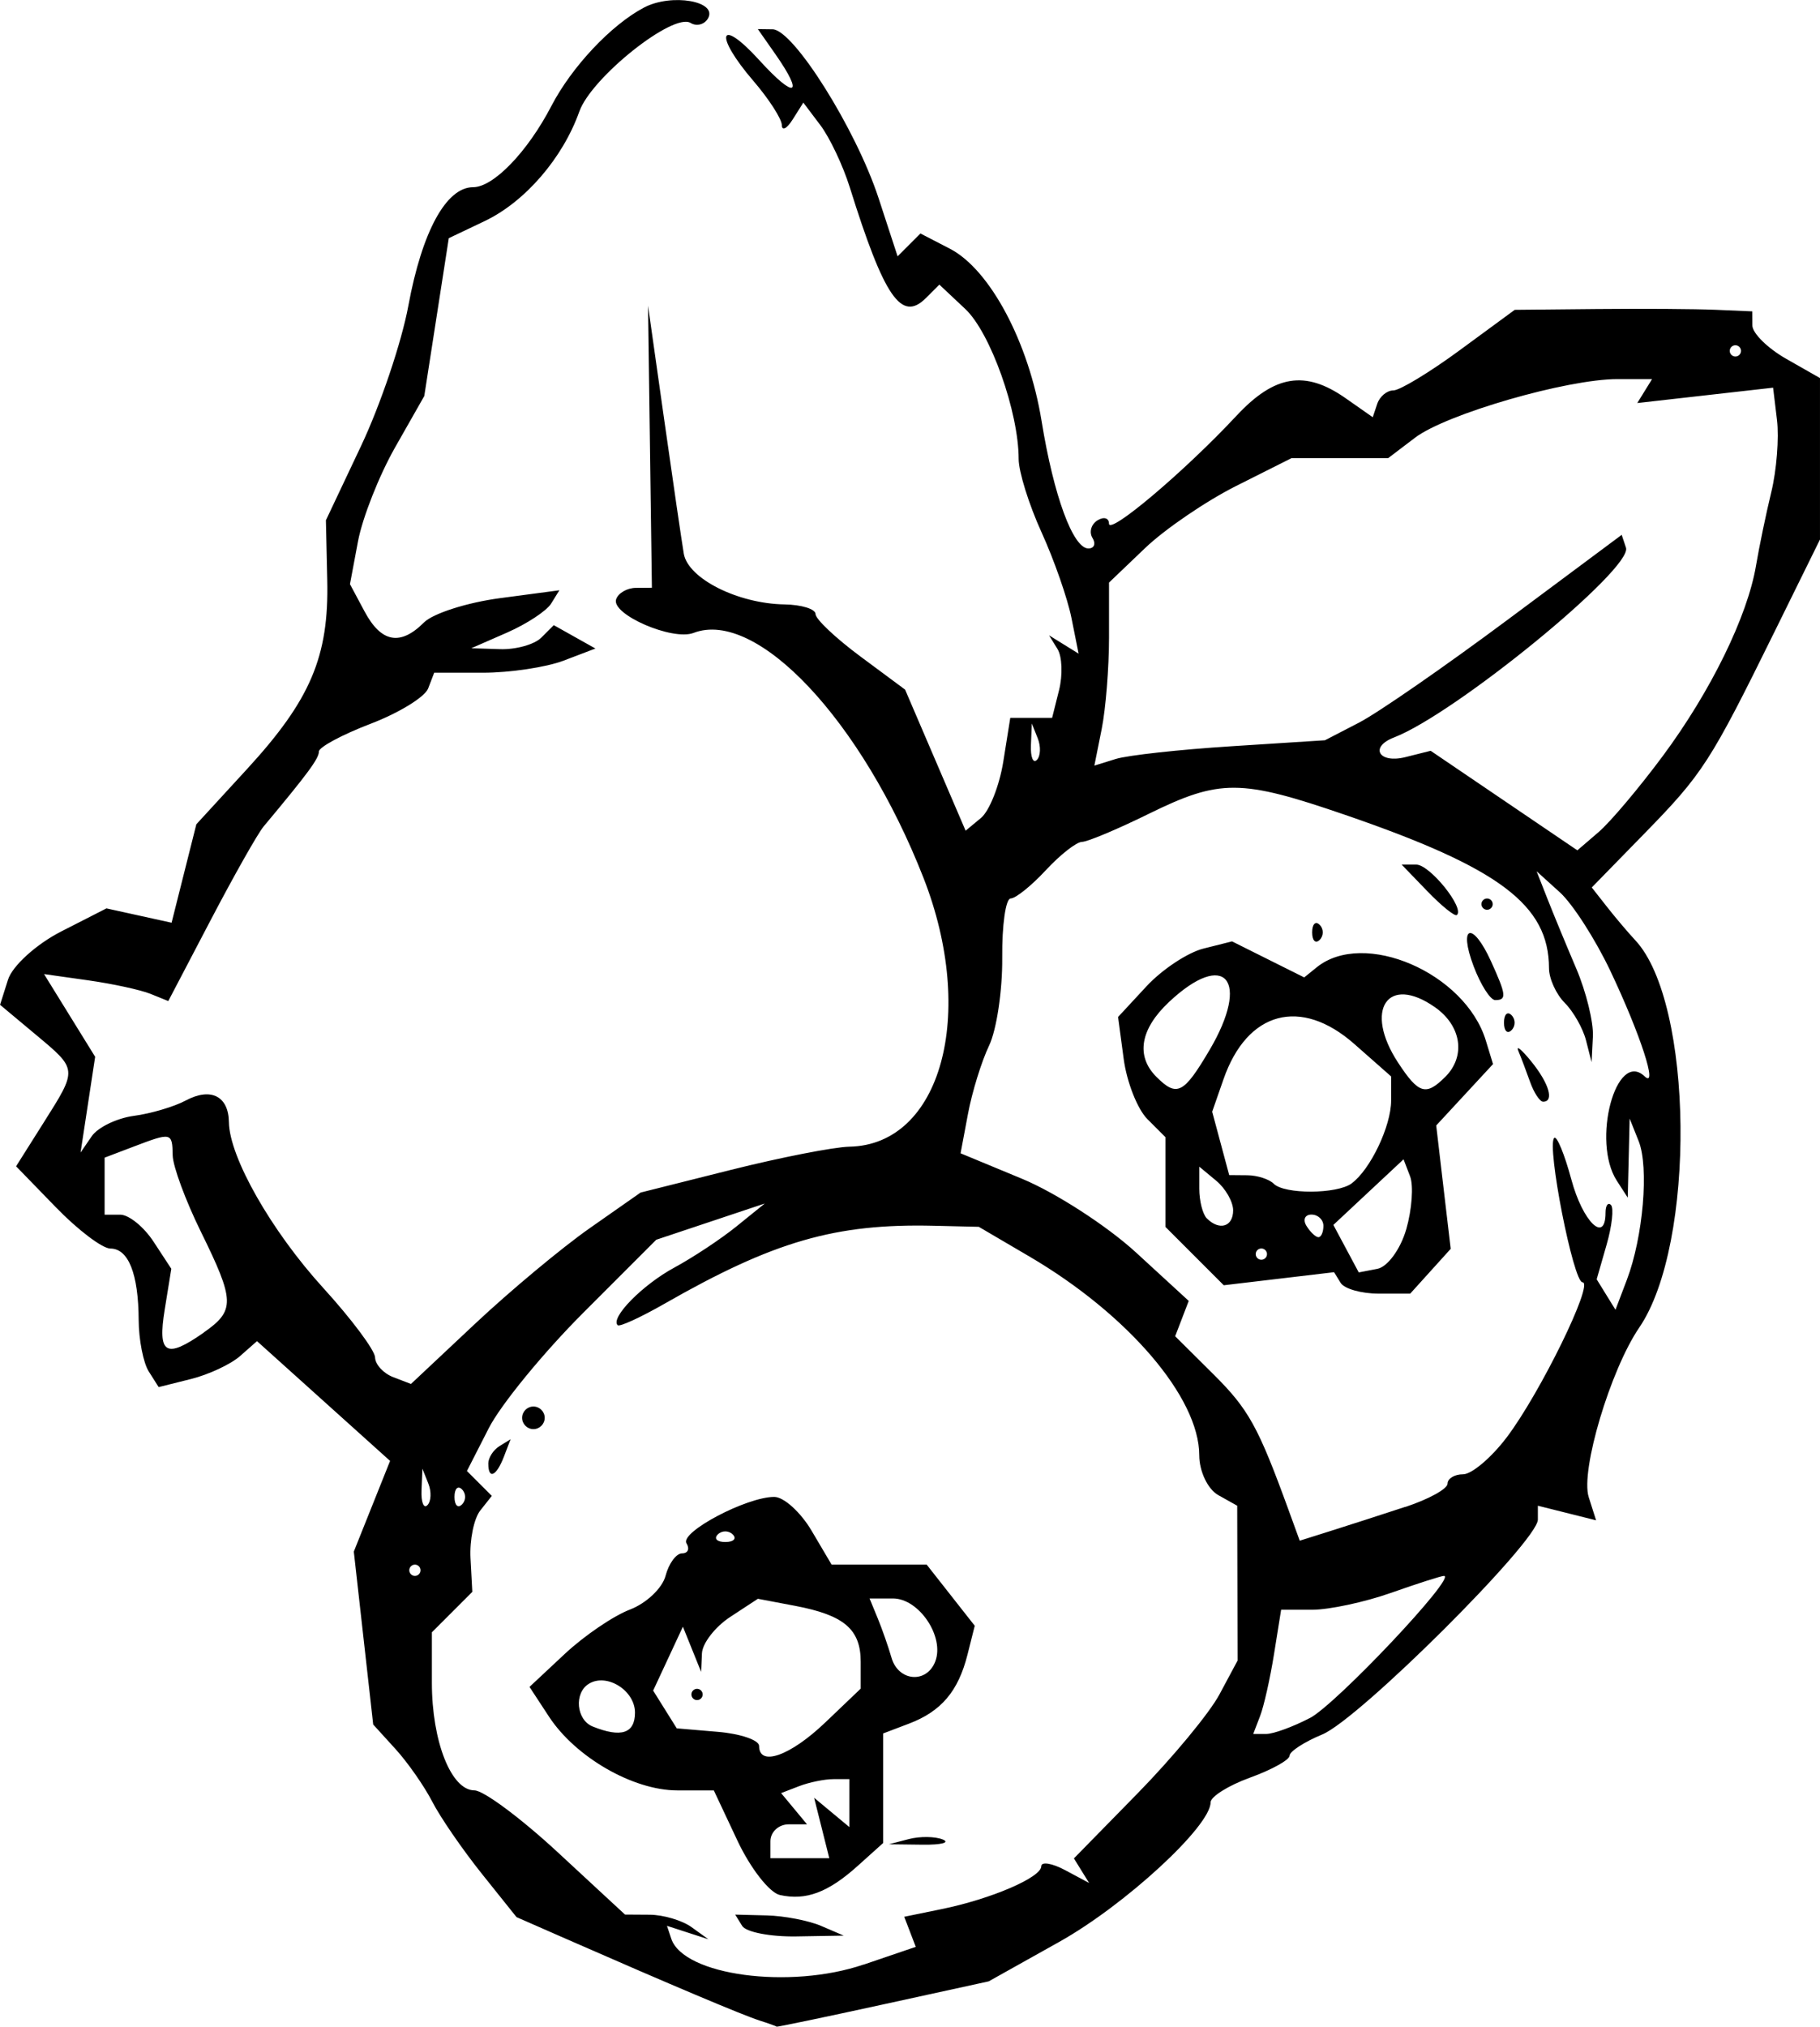 <?xml version="1.0" encoding="UTF-8" standalone="no"?>
<!-- Created with Inkscape (http://www.inkscape.org/) -->

<svg
   width="56.892mm"
   height="63.321mm"
   viewBox="0 0 56.892 63.321"
   version="1.1"
   id="svg1"
   xmlns="http://www.w3.org/2000/svg"
   xmlns:svg="http://www.w3.org/2000/svg">
  <defs
     id="defs1" />
  <g
     id="layer1"
     transform="translate(136.695,818.144)">
    <path
       style="fill:#000000;stroke-width:0.265"
       d="m -112.965,-755.019 c -0.515,-0.164 -2.769,-1.115 -5.997,-2.53 l -1.587,-0.696 -1.089,-1.361 c -0.599,-0.749 -1.294,-1.758 -1.543,-2.243 -0.25,-0.485 -0.768,-1.227 -1.151,-1.648 l -0.697,-0.766 -0.303,-2.701 -0.303,-2.701 0.567,-1.417 0.567,-1.417 -2.08,-1.871 -2.08,-1.871 -0.529,0.466 c -0.291,0.257 -0.983,0.58 -1.537,0.718 l -1.008,0.252 -0.31,-0.489 c -0.17,-0.269 -0.312,-0.992 -0.315,-1.606 -0.007,-1.445 -0.32,-2.234 -0.885,-2.234 -0.248,0 -1.013,-0.578 -1.699,-1.285 l -1.248,-1.285 0.855,-1.354 c 1.073,-1.699 1.076,-1.661 -0.251,-2.769 l -1.105,-0.923 0.249,-0.785 c 0.137,-0.431 0.885,-1.109 1.663,-1.506 l 1.414,-0.721 1.018,0.224 1.018,0.224 0.387,-1.538 0.387,-1.538 1.588,-1.729 c 1.983,-2.16 2.558,-3.513 2.504,-5.896 l -0.042,-1.873 1.098,-2.321 c 0.604,-1.276 1.27,-3.248 1.479,-4.382 0.43,-2.324 1.184,-3.704 2.025,-3.704 0.636,0 1.702,-1.105 2.447,-2.539 0.637,-1.224 1.867,-2.531 2.891,-3.072 0.867,-0.458 2.336,-0.2 1.996,0.35 -0.113,0.183 -0.354,0.241 -0.536,0.129 -0.54,-0.334 -3.099,1.701 -3.478,2.767 -0.52,1.46 -1.699,2.824 -2.963,3.426 l -1.118,0.532 -0.383,2.466 -0.383,2.466 -0.911,1.602 c -0.501,0.881 -1.023,2.203 -1.161,2.939 l -0.251,1.337 0.457,0.854 c 0.521,0.973 1.117,1.083 1.857,0.342 0.281,-0.281 1.348,-0.622 2.372,-0.758 l 1.86,-0.247 -0.257,0.415 c -0.141,0.228 -0.76,0.636 -1.376,0.906 l -1.12,0.49 0.9,0.029 c 0.495,0.016 1.075,-0.146 1.289,-0.361 l 0.389,-0.389 0.651,0.365 0.651,0.365 -0.993,0.378 c -0.546,0.208 -1.68,0.378 -2.52,0.378 h -1.527 l -0.188,0.49 c -0.103,0.27 -0.914,0.767 -1.802,1.106 -0.887,0.339 -1.614,0.729 -1.614,0.867 0,0.219 -0.345,0.687 -1.728,2.341 -0.182,0.217 -0.926,1.533 -1.655,2.925 l -1.325,2.53 -0.556,-0.225 c -0.306,-0.124 -1.18,-0.314 -1.942,-0.422 l -1.386,-0.196 0.799,1.292 0.799,1.292 -0.228,1.496 -0.228,1.496 0.348,-0.508 c 0.191,-0.279 0.784,-0.566 1.317,-0.638 0.533,-0.071 1.262,-0.287 1.621,-0.479 0.783,-0.419 1.34,-0.141 1.351,0.675 0.014,1.096 1.327,3.401 2.951,5.183 0.884,0.97 1.612,1.945 1.618,2.167 0.005,0.222 0.26,0.499 0.566,0.617 l 0.556,0.213 2.002,-1.879 c 1.101,-1.033 2.716,-2.379 3.589,-2.99 l 1.587,-1.111 2.822,-0.708 c 1.552,-0.389 3.219,-0.715 3.704,-0.725 2.865,-0.054 3.989,-4.134 2.315,-8.405 -1.924,-4.91 -5.21,-8.406 -7.187,-7.647 -0.659,0.253 -2.576,-0.579 -2.419,-1.05 0.065,-0.195 0.343,-0.356 0.618,-0.358 l 0.5,-0.004 -0.06,-4.406 -0.06,-4.406 0.5,3.528 c 0.275,1.94 0.553,3.839 0.617,4.219 0.132,0.778 1.688,1.562 3.148,1.586 0.534,0.009 0.97,0.144 0.97,0.301 0,0.157 0.63,0.752 1.4,1.323 l 1.4,1.038 0.946,2.204 0.946,2.204 0.48,-0.398 c 0.264,-0.219 0.578,-1.012 0.698,-1.763 l 0.218,-1.365 h 0.654 0.654 l 0.216,-0.862 c 0.119,-0.474 0.098,-1.054 -0.048,-1.289 l -0.264,-0.427 0.462,0.286 0.462,0.286 -0.223,-1.113 c -0.122,-0.612 -0.544,-1.819 -0.937,-2.681 -0.393,-0.862 -0.714,-1.892 -0.714,-2.288 0,-1.469 -0.882,-3.948 -1.668,-4.686 l -0.811,-0.762 -0.419,0.419 c -0.766,0.766 -1.303,-0.015 -2.382,-3.462 -0.213,-0.679 -0.626,-1.551 -0.919,-1.939 l -0.532,-0.704 -0.333,0.527 c -0.183,0.29 -0.336,0.369 -0.339,0.175 -0.003,-0.194 -0.403,-0.814 -0.887,-1.378 -1.249,-1.452 -1.079,-2.037 0.187,-0.645 1.116,1.227 1.412,1.113 0.499,-0.192 l -0.549,-0.784 0.461,0.006 c 0.653,0.009 2.61,3.126 3.314,5.278 l 0.594,1.816 0.357,-0.357 0.357,-0.357 0.921,0.476 c 1.254,0.649 2.467,2.927 2.866,5.386 0.379,2.338 0.983,3.979 1.463,3.979 0.182,0 0.239,-0.148 0.128,-0.328 -0.112,-0.181 -0.042,-0.428 0.156,-0.55 0.197,-0.122 0.359,-0.076 0.359,0.102 0,0.366 2.374,-1.641 3.984,-3.368 1.193,-1.28 2.15,-1.435 3.412,-0.551 l 0.85,0.595 0.14,-0.419 c 0.077,-0.23 0.304,-0.419 0.504,-0.419 0.2,0 1.136,-0.566 2.079,-1.259 l 1.715,-1.259 2.566,-0.025 c 1.411,-0.014 3.082,-0.003 3.712,0.024 l 1.147,0.049 0.003,0.441 c 0.003,0.243 0.477,0.711 1.058,1.042 l 1.056,0.601 v 2.522 2.522 l -1.417,2.874 c -2.013,4.084 -2.246,4.445 -4.076,6.318 l -1.641,1.68 0.48,0.611 c 0.264,0.336 0.66,0.803 0.879,1.037 1.826,1.948 1.904,9.495 0.126,12.101 -0.903,1.323 -1.843,4.473 -1.581,5.298 l 0.231,0.726 -0.91,-0.228 -0.91,-0.228 v 0.434 c 0,0.671 -5.585,6.235 -6.738,6.712 -0.563,0.233 -1.023,0.532 -1.023,0.663 0,0.132 -0.556,0.44 -1.235,0.686 -0.679,0.246 -1.235,0.595 -1.235,0.775 0,0.745 -2.671,3.205 -4.73,4.357 l -2.206,1.234 -3.306,0.722 c -1.818,0.397 -3.314,0.709 -3.323,0.694 -0.009,-0.015 -0.255,-0.104 -0.546,-0.196 z m 3.267,-1.742 1.629,-0.555 -0.18,-0.47 -0.18,-0.47 1.171,-0.24 c 1.547,-0.316 3.112,-0.989 3.112,-1.337 0,-0.153 0.337,-0.099 0.748,0.121 l 0.748,0.4 -0.238,-0.384 -0.237,-0.384 1.991,-2.032 c 1.095,-1.118 2.246,-2.508 2.558,-3.091 l 0.567,-1.058 -0.006,-2.419 -0.006,-2.419 -0.593,-0.332 c -0.326,-0.183 -0.593,-0.742 -0.593,-1.243 0,-1.802 -2.225,-4.404 -5.314,-6.214 l -1.578,-0.925 -1.405,-0.033 c -3.08,-0.073 -5.005,0.484 -8.414,2.433 -0.75,0.429 -1.412,0.733 -1.47,0.674 -0.234,-0.234 0.781,-1.265 1.777,-1.803 0.582,-0.315 1.455,-0.893 1.94,-1.286 l 0.882,-0.713 -1.696,0.566 -1.696,0.566 -2.278,2.278 c -1.253,1.253 -2.585,2.879 -2.959,3.613 l -0.681,1.334 0.389,0.389 0.389,0.389 -0.361,0.456 c -0.199,0.251 -0.336,0.925 -0.305,1.499 l 0.056,1.043 -0.632,0.632 -0.632,0.632 v 1.571 c 0,1.84 0.604,3.368 1.332,3.368 0.282,0 1.457,0.873 2.609,1.94 l 2.096,1.94 0.774,0.005 c 0.426,0.003 1.012,0.177 1.303,0.386 l 0.529,0.381 -0.647,-0.21 -0.647,-0.21 0.133,0.4 c 0.383,1.15 3.704,1.597 6.015,0.809 z m -3.797,-1.209 -0.218,-0.353 0.991,0.025 c 0.545,0.014 1.308,0.161 1.696,0.328 l 0.706,0.303 -1.478,0.025 c -0.813,0.014 -1.577,-0.134 -1.697,-0.328 z m 1.176,-0.967 c -0.323,-0.072 -0.92,-0.837 -1.325,-1.699 l -0.737,-1.567 -1.145,-10e-4 c -1.379,-0.002 -3.176,-1.035 -4.008,-2.305 l -0.609,-0.929 1.102,-1.03 c 0.606,-0.567 1.522,-1.19 2.035,-1.385 0.513,-0.195 1.015,-0.67 1.116,-1.056 0.101,-0.386 0.333,-0.701 0.516,-0.701 0.183,0 0.245,-0.141 0.138,-0.314 -0.213,-0.345 1.877,-1.45 2.743,-1.45 0.299,0 0.825,0.476 1.169,1.058 l 0.625,1.058 h 1.486 1.486 l 0.751,0.955 0.751,0.955 -0.225,0.895 c -0.289,1.151 -0.82,1.778 -1.829,2.162 l -0.808,0.307 v 1.711 1.711 l -0.794,0.714 c -0.927,0.834 -1.622,1.094 -2.44,0.911 z m 1.31,-2.093 -0.237,-0.944 0.551,0.458 0.551,0.458 v -0.749 -0.749 h -0.5 c -0.275,0 -0.755,0.098 -1.067,0.218 l -0.567,0.218 0.405,0.488 0.405,0.488 h -0.572 c -0.315,0 -0.572,0.238 -0.572,0.529 v 0.529 h 0.92 0.92 z m 0.108,-3.293 1.111,-1.061 v -0.836 c 0,-1.018 -0.517,-1.459 -2.048,-1.75 l -1.166,-0.221 -0.862,0.565 c -0.474,0.311 -0.873,0.824 -0.887,1.142 l -0.025,0.577 -0.285,-0.706 -0.285,-0.706 -0.465,0.998 -0.465,0.998 0.369,0.59 0.369,0.59 1.287,0.109 c 0.708,0.06 1.287,0.259 1.287,0.441 0,0.656 0.975,0.311 2.064,-0.73 z m -4.181,-0.879 c 0,-0.097 0.079,-0.176 0.176,-0.176 0.097,0 0.176,0.079 0.176,0.176 0,0.097 -0.079,0.176 -0.176,0.176 -0.097,0 -0.176,-0.079 -0.176,-0.176 z m -1.764,0.567 c 0,-0.694 -0.884,-1.245 -1.443,-0.9 -0.468,0.289 -0.392,1.127 0.12,1.334 0.891,0.359 1.323,0.218 1.323,-0.434 z m 9.387,-1.598 c 0.296,-0.773 -0.507,-1.968 -1.323,-1.968 h -0.731 l 0.254,0.617 c 0.14,0.34 0.334,0.895 0.432,1.235 0.213,0.742 1.099,0.817 1.368,0.116 z m -6.329,-3.967 c -0.129,-0.129 -0.341,-0.129 -0.47,0 -0.129,0.129 -0.024,0.235 0.235,0.235 0.259,0 0.365,-0.106 0.235,-0.235 z m 5.504,9.516 c 0.343,-0.089 0.82,-0.084 1.058,0.013 0.239,0.097 -0.042,0.17 -0.624,0.163 l -1.058,-0.013 z m -13.148,-11.729 c 0,-0.183 0.157,-0.429 0.349,-0.547 l 0.349,-0.216 -0.21,0.547 c -0.235,0.611 -0.487,0.723 -0.487,0.216 z m 1.058,-1.432 c 0,-0.194 0.159,-0.353 0.353,-0.353 0.194,0 0.353,0.159 0.353,0.353 0,0.194 -0.159,0.353 -0.353,0.353 -0.194,0 -0.353,-0.159 -0.353,-0.353 z m 24.624,9.381 c 0.823,-0.429 4.61,-4.442 4.192,-4.442 -0.084,0 -0.827,0.238 -1.652,0.529 -0.825,0.291 -1.936,0.529 -2.469,0.529 h -0.969 l -0.221,1.38 c -0.121,0.759 -0.317,1.632 -0.436,1.94 l -0.215,0.56 h 0.408 c 0.224,0 0.837,-0.224 1.361,-0.497 z m -27.799,-4.618 c 0,-0.097 -0.079,-0.176 -0.176,-0.176 -0.097,0 -0.176,0.079 -0.176,0.176 0,0.097 0.079,0.176 0.176,0.176 0.097,0 0.176,-0.079 0.176,-0.176 z m 30.78,-1.977 c 0.728,-0.239 1.323,-0.566 1.323,-0.728 0,-0.161 0.219,-0.294 0.487,-0.294 0.268,0 0.879,-0.516 1.358,-1.147 1.045,-1.376 2.746,-4.851 2.374,-4.851 -0.287,0 -1.125,-4.27 -0.885,-4.51 0.081,-0.081 0.322,0.504 0.537,1.3 0.357,1.324 1.068,2.014 1.068,1.035 0,-0.226 0.077,-0.335 0.17,-0.241 0.094,0.094 0.032,0.655 -0.138,1.246 l -0.309,1.076 0.294,0.476 0.294,0.476 0.354,-0.931 c 0.511,-1.345 0.697,-3.519 0.371,-4.337 l -0.282,-0.706 -0.03,1.235 -0.03,1.235 -0.342,-0.529 c -0.793,-1.227 -0.024,-4.108 0.87,-3.26 0.428,0.406 -0.131,-1.312 -1.073,-3.298 -0.469,-0.988 -1.179,-2.092 -1.578,-2.453 l -0.725,-0.656 0.34,0.865 c 0.187,0.476 0.592,1.455 0.9,2.177 0.308,0.721 0.541,1.674 0.519,2.117 l -0.041,0.805 -0.174,-0.681 c -0.095,-0.374 -0.395,-0.902 -0.665,-1.172 -0.27,-0.27 -0.492,-0.758 -0.492,-1.083 -0.005,-1.976 -1.543,-3.132 -6.373,-4.791 -3.271,-1.123 -3.915,-1.126 -6.15,-0.027 -0.97,0.477 -1.904,0.869 -2.076,0.871 -0.172,0.002 -0.68,0.4 -1.13,0.885 -0.45,0.485 -0.944,0.882 -1.099,0.883 -0.155,5.3e-4 -0.274,0.834 -0.264,1.852 0.009,1.018 -0.175,2.254 -0.411,2.745 -0.235,0.492 -0.532,1.45 -0.659,2.13 l -0.232,1.235 1.921,0.796 c 1.057,0.438 2.661,1.476 3.566,2.306 l 1.645,1.51 -0.212,0.552 -0.212,0.552 1.194,1.186 c 1.104,1.097 1.399,1.63 2.354,4.252 l 0.346,0.95 0.986,-0.311 c 0.543,-0.171 1.582,-0.506 2.309,-0.745 z m -2.017,-7.001 -0.207,-0.335 -1.724,0.204 -1.724,0.204 -0.912,-0.912 -0.912,-0.912 v -1.402 -1.402 l -0.564,-0.564 c -0.31,-0.31 -0.643,-1.155 -0.74,-1.877 l -0.176,-1.313 0.886,-0.956 c 0.487,-0.526 1.289,-1.057 1.782,-1.181 l 0.895,-0.225 1.128,0.563 1.128,0.563 0.388,-0.314 c 1.478,-1.196 4.643,0.172 5.289,2.286 l 0.225,0.736 -0.888,0.959 -0.888,0.959 0.226,1.927 0.227,1.927 -0.633,0.7 -0.633,0.7 h -0.983 c -0.541,0 -1.076,-0.151 -1.19,-0.335 z m 2.05,-1.676 c 0.177,-0.618 0.231,-1.363 0.119,-1.655 l -0.204,-0.531 -1.097,1.025 -1.097,1.025 0.397,0.742 0.397,0.742 0.581,-0.112 c 0.32,-0.061 0.726,-0.618 0.903,-1.236 z m -4.354,0.776 c 0,-0.097 -0.079,-0.176 -0.176,-0.176 -0.097,0 -0.176,0.079 -0.176,0.176 0,0.097 0.079,0.176 0.176,0.176 0.097,0 0.176,-0.079 0.176,-0.176 z m 1.764,-0.882 c 0,-0.194 -0.168,-0.353 -0.374,-0.353 -0.205,0 -0.275,0.159 -0.156,0.353 0.12,0.194 0.288,0.353 0.374,0.353 0.086,0 0.156,-0.159 0.156,-0.353 z m -2.822,-0.486 c 0,-0.267 -0.238,-0.684 -0.529,-0.925 l -0.529,-0.439 v 0.69 c 0,0.379 0.106,0.796 0.235,0.925 0.394,0.394 0.823,0.263 0.823,-0.251 z m 3.704,-0.842 c 0.586,-0.431 1.235,-1.79 1.235,-2.589 v -0.752 l -1.147,-1.011 c -1.677,-1.479 -3.352,-1.03 -4.093,1.098 l -0.354,1.015 0.266,0.99 0.266,0.99 0.566,0.005 c 0.311,0.002 0.683,0.122 0.826,0.265 0.334,0.334 1.976,0.328 2.436,-0.01 z m -4.445,-4.16 c 1.298,-2.199 0.493,-3.157 -1.265,-1.506 -0.9,0.846 -1.042,1.689 -0.393,2.337 0.64,0.64 0.853,0.533 1.658,-0.832 z m 7.373,0.832 c 0.647,-0.647 0.506,-1.595 -0.323,-2.176 -1.481,-1.038 -2.231,0.086 -1.154,1.73 0.643,0.981 0.872,1.05 1.476,0.446 z m 2.651,0.159 c -0.121,-0.34 -0.286,-0.776 -0.368,-0.97 -0.082,-0.194 0.102,-0.045 0.407,0.332 0.555,0.684 0.722,1.255 0.368,1.255 -0.103,0 -0.286,-0.278 -0.407,-0.617 z m -0.816,-1.852 c 0,-0.259 0.106,-0.365 0.235,-0.235 0.129,0.129 0.129,0.341 0,0.47 -0.129,0.129 -0.235,0.024 -0.235,-0.235 z m -0.95,-1.764 c -0.485,-1.286 -0.033,-1.419 0.541,-0.16 0.483,1.061 0.501,1.218 0.134,1.218 -0.151,0 -0.455,-0.476 -0.675,-1.058 z m -5.047,-1.058 c 0,-0.259 0.106,-0.365 0.235,-0.235 0.129,0.129 0.129,0.341 0,0.47 -0.129,0.129 -0.235,0.024 -0.235,-0.235 z m 3.604,-1.282 -0.806,-0.835 h 0.457 c 0.423,0 1.521,1.362 1.268,1.575 -0.062,0.052 -0.475,-0.281 -0.919,-0.74 z m 1.688,0.4 c 0,-0.097 0.079,-0.176 0.176,-0.176 0.097,0 0.176,0.079 0.176,0.176 0,0.097 -0.079,0.176 -0.176,0.176 -0.097,0 -0.176,-0.079 -0.176,-0.176 z m -32.92,18.102 -0.185,-0.463 -0.028,0.676 c -0.015,0.372 0.068,0.58 0.185,0.463 0.117,-0.117 0.13,-0.421 0.028,-0.676 z m 1.053,0.184 c -0.129,-0.129 -0.235,-0.024 -0.235,0.235 0,0.259 0.106,0.365 0.235,0.235 0.129,-0.129 0.129,-0.341 0,-0.47 z m -8.075,-4.9 c 0.986,-0.691 0.978,-0.984 -0.09,-3.155 -0.477,-0.97 -0.873,-2.042 -0.879,-2.381 -0.013,-0.72 -0.035,-0.725 -1.223,-0.273 l -0.905,0.344 v 0.891 0.891 h 0.489 c 0.269,0 0.738,0.38 1.042,0.845 l 0.554,0.845 -0.206,1.272 c -0.227,1.397 0.035,1.552 1.219,0.723 z m 45.609,-18.012 c 1.501,-2.021 2.651,-4.37 2.917,-5.957 0.098,-0.582 0.312,-1.614 0.477,-2.293 0.165,-0.679 0.245,-1.69 0.178,-2.247 l -0.122,-1.013 -2.123,0.24 -2.123,0.24 0.231,-0.374 0.231,-0.374 h -1.084 c -1.582,0 -5.35,1.091 -6.325,1.831 l -0.841,0.639 h -1.511 -1.511 l -1.724,0.866 c -0.948,0.476 -2.231,1.351 -2.851,1.943 l -1.128,1.078 v 1.717 c 0,0.944 -0.103,2.231 -0.229,2.859 l -0.229,1.143 0.67,-0.208 c 0.368,-0.115 1.99,-0.293 3.604,-0.396 l 2.934,-0.188 1.067,-0.552 c 0.587,-0.303 2.674,-1.748 4.638,-3.209 l 3.571,-2.657 0.134,0.402 c 0.217,0.652 -5.335,5.191 -7.253,5.929 -0.773,0.298 -0.473,0.821 0.353,0.615 l 0.794,-0.199 2.293,1.555 2.293,1.555 0.664,-0.57 c 0.365,-0.313 1.267,-1.381 2.004,-2.374 z m -19.537,-0.555 -0.185,-0.463 -0.028,0.676 c -0.015,0.372 0.068,0.58 0.185,0.463 0.117,-0.117 0.13,-0.421 0.028,-0.676 z m 21.984,-12.105 c 0,-0.097 -0.079,-0.176 -0.176,-0.176 -0.097,0 -0.176,0.079 -0.176,0.176 0,0.097 0.079,0.176 0.176,0.176 0.097,0 0.176,-0.079 0.176,-0.176 z"
       id="path5952" />
  </g>
</svg>
